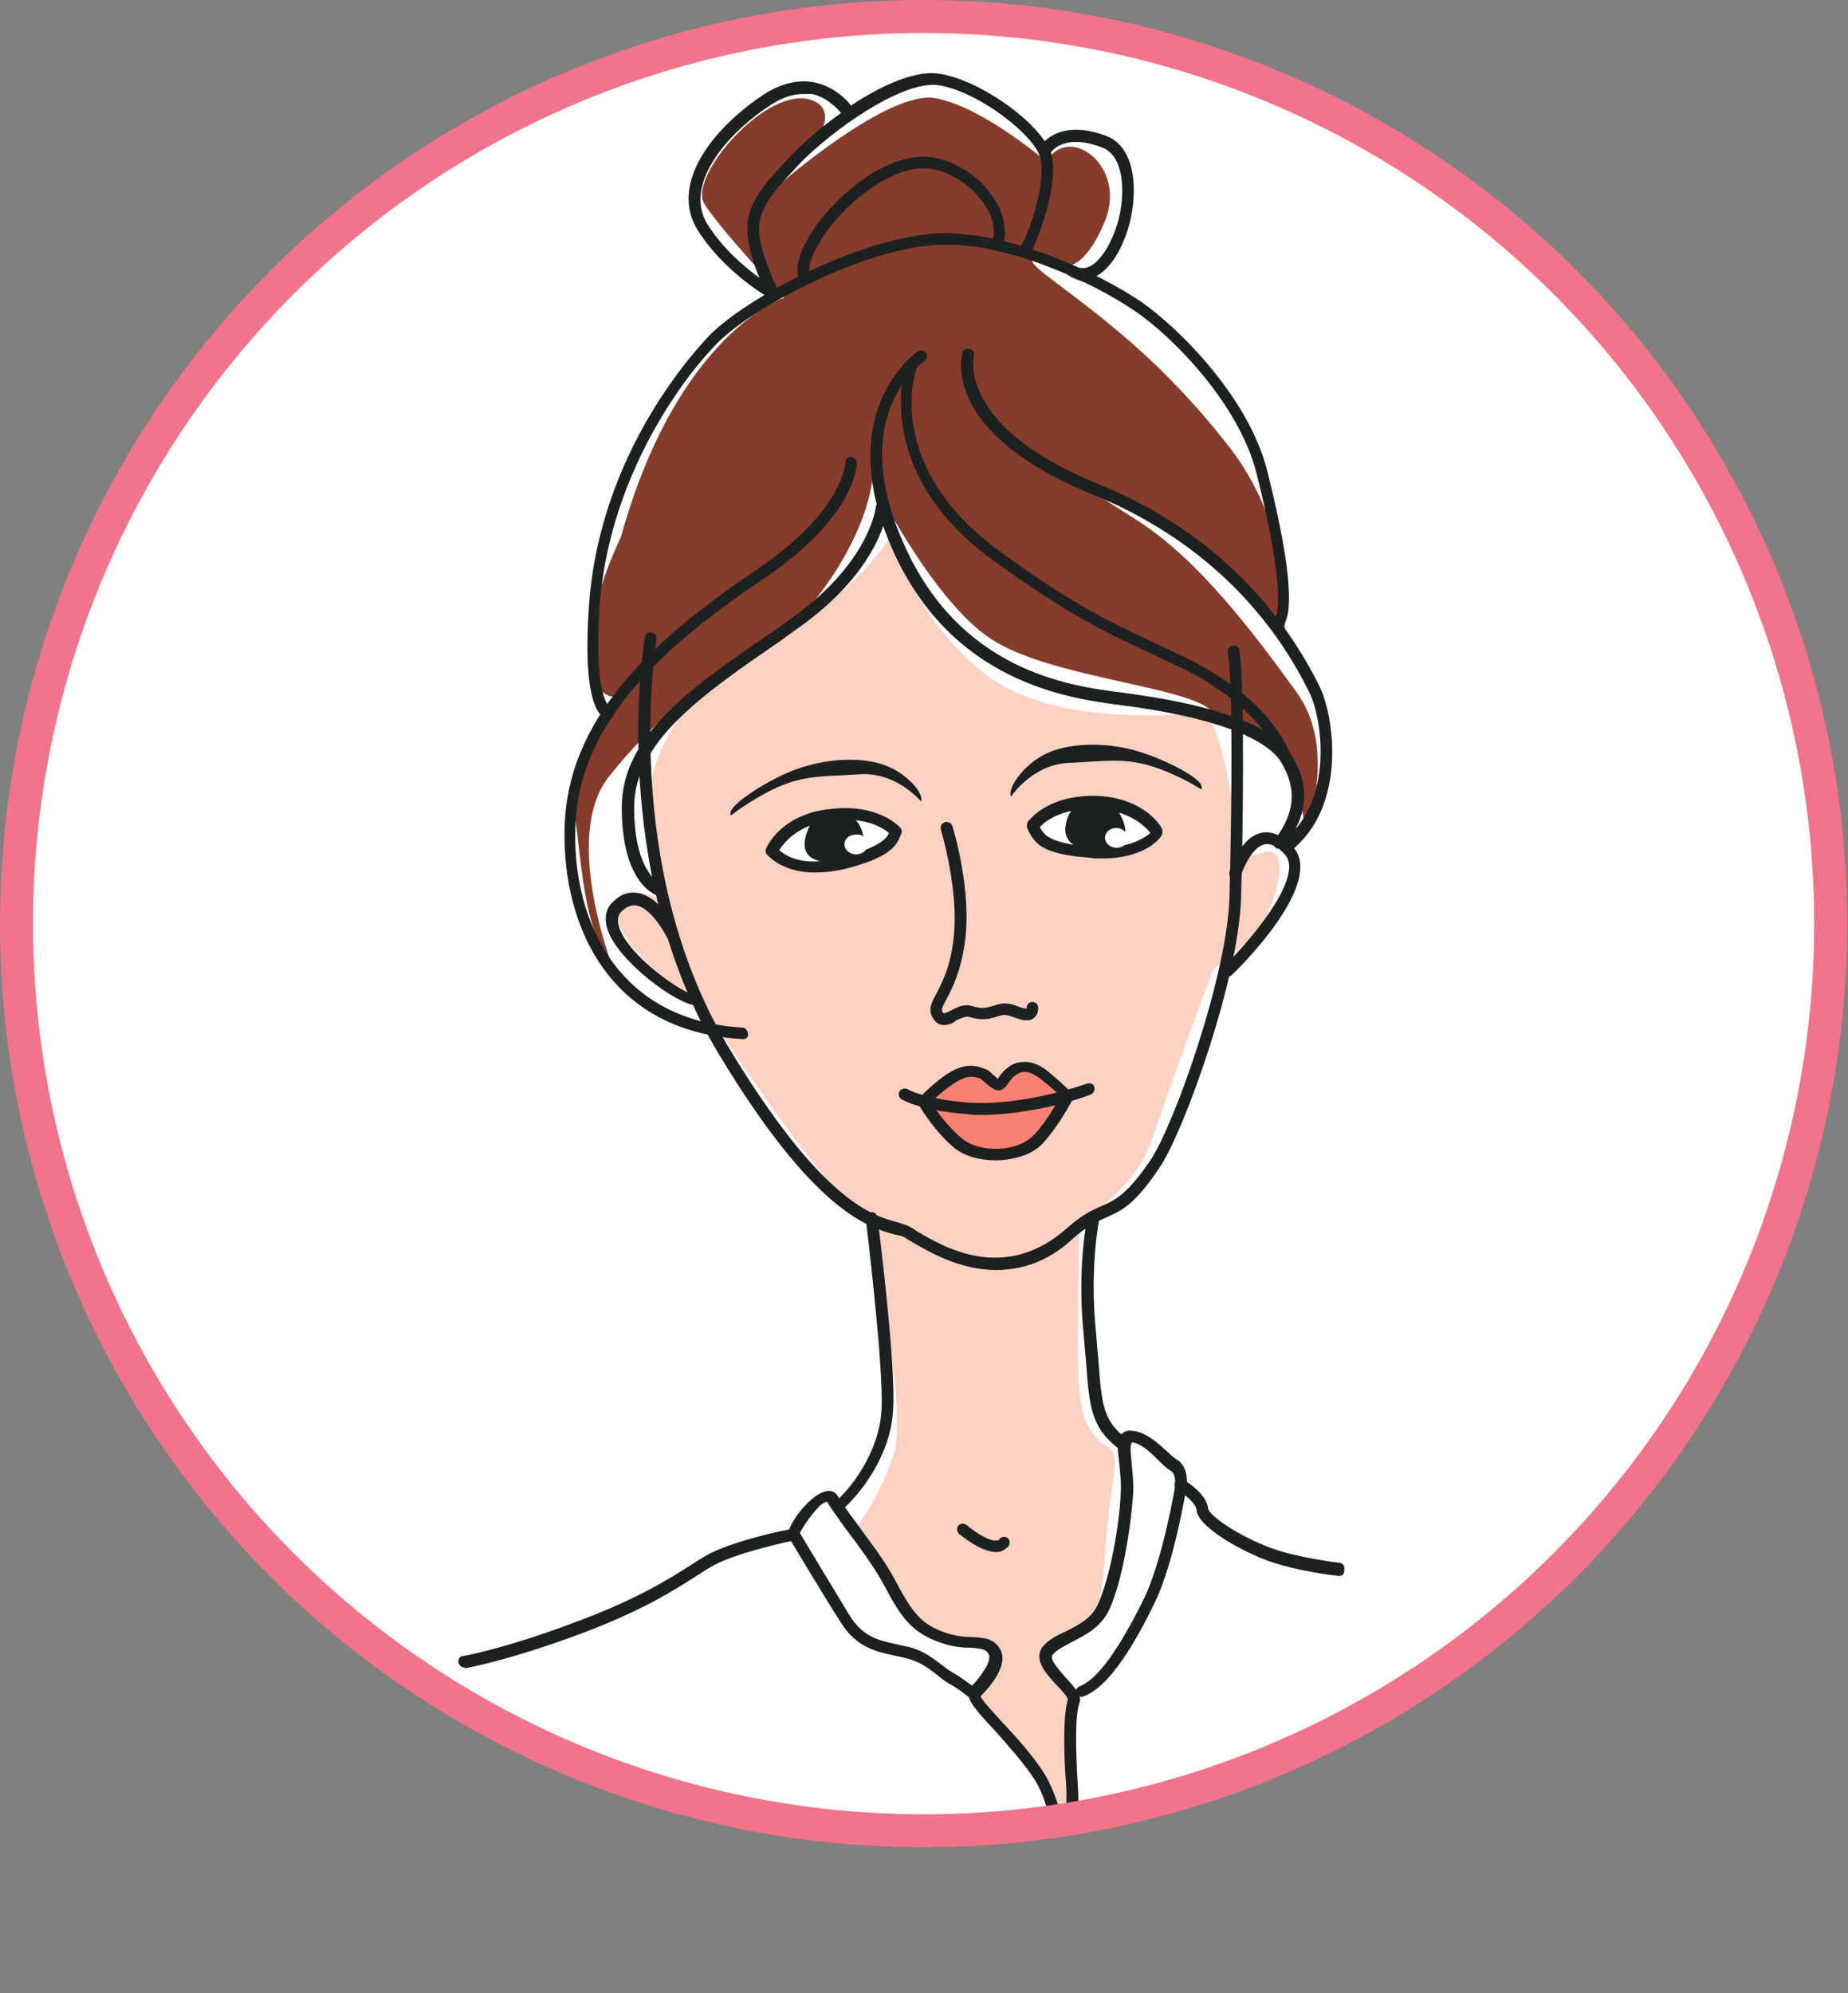 <?xml version="1.0" encoding="utf-8"?>
<!-- Generator: Adobe Illustrator 24.3.0, SVG Export Plug-In . SVG Version: 6.00 Build 0)  -->
<svg version="1.1" xmlns="http://www.w3.org/2000/svg" xmlns:xlink="http://www.w3.org/1999/xlink" x="0px" y="0px"
	 viewBox="0 0 224.1 241.7" style="enable-background:new 0 0 224.1 241.7;" xml:space="preserve">
<rect x="0" y="0" width="224.1" height="241.7" fill="#808080" stroke="none"/>
<style type="text/css">
	.st0{clip-path:url(#SVGID_2_);}
	.st1{clip-path:url(#SVGID_4_);fill:#1A1B2F;}
	.st2{clip-path:url(#SVGID_6_);}
	.st3{clip-path:url(#SVGID_8_);fill:#F1748A;}
	.st4{fill:#F1748A;}
	.st5{fill:#FDD56F;}
	.st6{fill:#EC4796;}
	.st7{clip-path:url(#SVGID_10_);}
	.st8{clip-path:url(#SVGID_12_);fill:#F1748A;}
	.st9{fill:#FFFFFF;}
	.st10{fill:none;stroke:#EC4796;stroke-width:2;stroke-miterlimit:10;}
	.st11{fill:none;stroke:#F1748A;stroke-width:2;stroke-miterlimit:10;}
	.st12{fill:none;stroke:#FFFFFF;stroke-width:1.993;stroke-miterlimit:10;}
	.st13{fill:none;stroke:#1A1B2F;stroke-width:2.229;stroke-miterlimit:10;}
	.st14{fill:#1A1B2F;}
	.st15{clip-path:url(#SVGID_14_);}
	.st16{fill:#FFD1C2;}
	.st17{fill:#D69241;}
	.st18{fill:#6CBFAD;}
	.st19{fill:#1C2021;}
	.st20{fill:#F78271;}
	.st21{clip-path:url(#SVGID_16_);}
	.st22{fill:#853C2B;}
	.st23{clip-path:url(#SVGID_18_);}
	.st24{fill:#FECA9A;}
	.st25{clip-path:url(#SVGID_20_);}
	.st26{fill:none;stroke:#1C2021;stroke-width:3.869;stroke-miterlimit:10;}
	.st27{clip-path:url(#SVGID_22_);}
	.st28{clip-path:url(#SVGID_24_);}
	.st29{clip-path:url(#SVGID_26_);}
	.st30{clip-path:url(#SVGID_28_);}
	.st31{clip-path:url(#SVGID_30_);}
	.st32{clip-path:url(#SVGID_32_);}
	.st33{clip-path:url(#SVGID_34_);}
	.st34{clip-path:url(#SVGID_36_);fill:#FDD56F;}
	.st35{fill:none;stroke:#1C2021;stroke-width:5.709;stroke-miterlimit:10;}
	.st36{fill:#ED4462;}
	.st37{fill:#00BDFF;}
	.st38{fill:#FFA630;}
	.st39{display:none;}
	.st40{display:inline;fill:#606060;}
</style>
<g id="Layer_1">
	<g>
		<g>
			<defs>
				<circle id="SVGID_25_" cx="112" cy="112" r="110"/>
			</defs>
			<use xlink:href="#SVGID_25_"  style="overflow:visible;fill:#FFFFFF;"/>
			<clipPath id="SVGID_2_">
				<use xlink:href="#SVGID_25_"  style="overflow:visible;"/>
			</clipPath>
			<g class="st0">
				<path class="st9" d="M178.8,241.7c0,0,23-31.7,16.4-41.6c-2.9-4.4-32.7-7.3-41.9-11.2c-9.2-4-7.4-5.8-7.4-5.8l-3.1-4.8
					c0,0-4.8-4.6-5.4-4.1c-0.6,0.5-0.1,4.4-0.9,10.9c-0.8,6.4-2.5,10.6-6.4,12.9c-4,2.3-4.6,3.3-2.1,5c2.5,1.7,0.6,2.5,1.1,6.6
					c0.5,4.1,1.2,15,0,15.5c-1.2,0.5-0.3-6.4-4.3-12.2c-4-5.8-8.1-8.3-8.1-8.3s1.3,1.3,3-1.3c1.7-2.6,2.1-3.3-3-4.5
					c-5.1-1.2-5.4-3.3-10.2-9.7c-4.8-6.4-5.9-7.8-5.9-7.8s-2.6,0.5-3.5,2.6c-0.8,2.1-0.3,3-4.5,4.5c-4.1,1.5-19.6,4.9-40.6,15.2
					c-2.2,1.1-6.8,6.7-4.2,7.2c2.6,0.5,53.2,12.2,71.9,16.5C138.2,231.6,178.8,241.7,178.8,241.7z"/>
				<g>
					<path class="st16" d="M108.3,64.4c0,0-3.1,6.7-14.6,13c-11.5,6.3-14.6,14.2-15.2,19.9s2.4,12.1,2.4,12.1s-6.4-3.3-6.3,0.7
						c0.1,4.1,6.8,9.9,10.8,12.1c0,0,13.2,20.5,18.5,24.5c0.1,0.1,0.3,0.2,0.4,0.3c0,0,1.7-0.4,2.1,5c0.4,5.3,3.6,19.7,1.9,24.6
						c-1.7,5-4.2,8.3-4.2,8.3s2.2,3,4.3,7.7c2.1,4.7,4.3,5.7,7.3,6.2c3,0.5,5.2-0.6,5,1.5c-0.2,2.1-2.4,6.1-2.4,6.1s1.5,2.5,4.8,5.3
						c3.3,2.8,6.1,10.5,6.1,11.9s1.1-6.3,0.6-9.7c-0.5-3.3,0.5-6.6,0.5-6.6s0.5-2-2.4-4.5c-2.8-2.5-1-3.1,1.4-4.5s4.1-0.4,4.7-9.8
						c0.6-9.4,2.1-11.8,0.5-12.9c-1.6-1.1-3.5-2.4-3.7-8.3s0.1-19.1,0.1-19.1s6.8-3.8,8.9-10.3c2.1-6.4,7.3-20.3,7.3-20.3
						s3.3-2.6,5.1-4.2c1.7-1.6,5.2-11.4,0.9-10c-4.3,1.4-2.7-1-3.1-3c-0.4-2-2-13.9-4.3-13.9s-19.1,2.1-27.6-5.9
						C109.4,72.8,108.3,64.4,108.3,64.4z"/>
					<path class="st22" d="M158.2,101.2c0,0,4.2-10.2-1-17.3c-5.2-7.2-11.9-16.1-19.3-20.8c-7.4-4.7-8.2-5.4-8.2-5.4
						s11.9,5.9,18.3,10.9c6.4,5,7.7,8.7,7.7,8.7s1.7-12.1-6.4-22.8c-8.2-10.6-15.4-15.8-22-20.8c-6.7-5,4.2-0.7,7.9,1
						c0,0-5.8-0.2-6.2-2.1c-0.2-0.7,2.2,0.9,5-5.8c2.7-6.7-4.4-11.9-7.1-7.2c0,0-7.8-6.7-13.5-7.7c-5.7-1-18.8,10.4-18.8,10.4
						s9.2-8.4,3.7-10.2c-5.4-1.7-14.9,9.4-12.9,12.6c2,3.2,9.7,11.4,9.7,11.4s-12.9,4.2-19.8,29c0,0-5.4,11.1-3.5,16.6
						c2,5.4,5,1.2,5,1.2s-8.2,8.4-7.2,15.1c1,6.7,1,14.4,5,20.1c0,0-6.7-16.6-0.7-24c5.9-7.4,12.1-11.9,16.3-13.6
						c4.2-1.7,14.1-12.1,15.6-22.3c0,0,7.2,14.6,14.4,19.3c7.2,4.7,23.8,5.7,26.7,8.7C149.8,89,157.7,88,158.2,101.2z"/>
					<g>
						<g>
							<path class="st19" d="M131.3,33.9c-0.1,0-0.2,0-0.3,0c-0.4,0-0.7-0.4-0.6-0.8c0-0.4,0.4-0.7,0.8-0.6c1.6,0.2,3.6-2.5,4.5-6.1
								c0.8-3.4,0.5-7.5-2-8.5c-4.9-1.9-6.4,0.7-6.4,0.8c-0.2,0.3-0.6,0.5-1,0.3c-0.3-0.2-0.5-0.6-0.3-1c0.1-0.2,2.1-3.8,8.2-1.5
								c3.3,1.3,3.8,6,2.9,10.1C136.2,30.4,134.1,33.9,131.3,33.9z"/>
							<g>
								<path class="st20" d="M121.5,131.2c-0.6,0.8-1.7-0.8-2.4-1.1c-1.1-0.4-2.3-0.5-4.1,0.8c-1.8,1.3-3,2.6-3,2.6
									s1.6,2.9,4.1,5.1c2.5,2.2,7.6,1.9,9.8-0.4c2.2-2.4,3.5-5.3,3.5-5.3s-1-1.1-2.6-2.4C125.3,129.2,123.3,128.4,121.5,131.2z"/>
								<path class="st19" d="M120.7,140.7c-1.9,0-3.8-0.5-5.1-1.6c-2.5-2.2-4.2-5.1-4.2-5.2c-0.1-0.3-0.1-0.6,0.1-0.8
									c0.1-0.1,1.3-1.4,3.1-2.7c2.2-1.5,3.6-1.3,4.8-0.8c0.4,0.1,0.7,0.4,1,0.7c0.2,0.1,0.4,0.4,0.6,0.5c0.8-1.2,1.7-1.9,2.8-2
									c1.5-0.2,2.7,0.6,3.5,1.3c1.6,1.3,2.6,2.4,2.7,2.4c0.2,0.2,0.2,0.5,0.1,0.8c-0.1,0.1-1.5,3-3.7,5.4
									C125.2,140,122.9,140.7,120.7,140.7z M112.9,133.6c0.5,0.9,1.9,2.9,3.7,4.4c2.2,1.9,6.9,1.7,8.8-0.4
									c1.6-1.7,2.7-3.8,3.2-4.7c-0.4-0.4-1.2-1.1-2.2-1.9c-1-0.8-1.7-1.1-2.4-1c-0.6,0.1-1.3,0.6-1.9,1.6
									c-0.3,0.4-0.6,0.5-0.8,0.6c-0.7,0.1-1.2-0.4-1.8-0.9c-0.2-0.2-0.5-0.4-0.6-0.5c-0.8-0.3-1.7-0.5-3.4,0.7
									C114.3,132.3,113.4,133.2,112.9,133.6z M120.9,130.9L120.9,130.9l0.6,0.4L120.9,130.9z"/>
							</g>
							<path class="st19" d="M101.6,183.4c-0.2,0-0.4-0.1-0.5-0.2c-0.3-0.3-0.2-0.7,0.1-1c2-1.7,5.4-6.1,5.7-11.2
								c0.3-5.2-1.9-23-1.9-23.2c0-0.4,0.2-0.7,0.6-0.8c0.4-0.1,0.7,0.2,0.8,0.6c0.1,0.7,2.3,18.1,1.9,23.4
								c-0.3,5.6-4.1,10.3-6.2,12.1C102,183.4,101.8,183.4,101.6,183.4z"/>
							<path class="st19" d="M136.1,175.8c-0.2,0-0.3,0-0.4-0.1c-3.4-2.6-3.6-5.1-4-10.6c-0.1-1-0.2-2.2-0.3-3.4
								c-0.8-8,0.4-13.9,0.5-14.1c0.1-0.4,0.5-0.6,0.8-0.6c0.4,0.1,0.6,0.5,0.6,0.8c0,0.1-1.2,5.9-0.4,13.7c0.1,1.3,0.2,2.4,0.3,3.5
								c0.4,5.4,0.6,7.4,3.5,9.5c0.3,0.2,0.4,0.7,0.1,1C136.6,175.7,136.4,175.8,136.1,175.8z"/>
							<path class="st19" d="M128.7,227.4l-0.1,0c-0.3-0.1-0.6-0.4-0.6-0.7c0-0.1,0-7-2.6-11c-1.3-2-3.3-4.2-4.8-5.9
								c-1.9-2-2.9-3.2-3.1-4c-0.3-0.2-1.2-1-2.5-1.7c-0.5-0.3-1-0.7-1.5-1.1c-1-0.8-2.1-1.6-3.9-2l-0.9-0.2c-2.4-0.5-4.8-1-6.7-4
								c-2-3.1-6.3-10.3-6.3-10.3c-0.1-0.1-0.1-0.2-0.1-0.3c-0.2-1.3,2.6-4.8,4.3-5.3c0.8-0.3,1.5,0,1.8,0.7c0.4,0.7,1.2,1.8,2.1,3
								c1.5,2.1,3.5,4.6,4.8,7.1c2.1,4,3.2,5.3,6.1,6.3c1.2,0.4,2.3,0.5,3.2,0.5c1.3,0.1,2.6,0.1,3.4,1.5c1.1,2-1.5,4.8-2.4,5.7
								c0.3,0.6,1.6,2,2.7,3.2c1.6,1.7,3.6,3.9,5,6.1c1.3,2.1,2.1,4.8,2.4,7c0.2-1.6,0.4-3.5,0.3-5.3c-0.4-5.1-0.3-9.1,0.2-10.6
								c0-0.3-0.8-1.2-1.4-1.8c-1.2-1.3-2.9-3.1-1.6-4.7c0.7-0.8,1.7-1.3,2.8-1.8c1.5-0.8,3.1-1.5,3.9-3.4c1.4-3.2,2.5-9.1,2.7-13.2
								c0.1-1.5-0.1-2.9-0.2-4c-0.2-1.5-0.3-2.7,0.3-3.3c0.3-0.3,0.7-0.5,1.3-0.4c1.5,0.1,2.9,1.3,4,2.3c0.5,0.4,0.9,0.9,1.3,1.1
								c1.7,1,1.3,3.3,1.3,3.4c-0.1,0.4-1.5,9.2-3.9,14.1c-2.1,4.3-5.3,10.1-8.6,11.3c-0.2,0.1-0.3,0.1-0.5,0c0.1,0.3,0.1,0.5,0,0.8
								c-0.5,1.3-0.5,5.2-0.2,10c0.4,4.8-1.2,10.1-1.3,10.3C129.3,227.2,129,227.4,128.7,227.4z M137.3,174.9
								c-0.3,0.2-0.2,1.3-0.1,2.2c0.1,1.2,0.3,2.6,0.2,4.2c-0.3,4.2-1.3,10.3-2.8,13.7c-1,2.3-2.9,3.2-4.6,4.1
								c-0.9,0.5-1.8,0.9-2.3,1.5c-0.5,0.5,0.4,1.5,1.5,2.8c0.5,0.5,0.9,1,1.3,1.5c0.1-0.2,0.2-0.3,0.4-0.4
								c2.1-0.8,4.7-4.3,7.8-10.6c2.3-4.7,3.8-13.6,3.8-13.7c0,0,0.2-1.5-0.6-1.9c-0.5-0.3-1-0.8-1.5-1.3
								C139.4,176,138.3,175,137.3,174.9z M97,185.9c0.7,1.2,4.4,7.3,6.1,10.1c1.6,2.5,3.4,2.9,5.7,3.4l0.9,0.2
								c2.1,0.4,3.3,1.4,4.4,2.2c0.5,0.4,0.9,0.7,1.4,1c1.1,0.6,1.9,1.3,2.4,1.6c1.1-1.2,2.4-3,2-3.8c-0.3-0.6-0.8-0.7-2.2-0.8
								c-1,0-2.2-0.1-3.6-0.6c-3.5-1.2-4.8-3-6.9-7c-1.3-2.4-3.2-4.9-4.7-6.9c-1-1.4-1.8-2.5-2.2-3.2c0,0-0.3,0-0.9,0.5
								C98.3,183.7,97.2,185.4,97,185.9z"/>
							<path class="st19" d="M56.3,202.2c-0.3,0-0.6-0.2-0.7-0.6c-0.1-0.4,0.2-0.8,0.6-0.8c0.1,0,5.5-1,14.1-4.3
								c7.2-2.7,10.9-5.1,13.6-6.8c0.6-0.4,1.1-0.7,1.6-1c3-1.8,10.2-3.3,10.6-3.3c0.4-0.1,0.8,0.2,0.8,0.6c0.1,0.4-0.2,0.8-0.6,0.8
								c-0.1,0-7.3,1.5-10.1,3.2c-0.5,0.3-1,0.6-1.6,1c-2.8,1.8-6.5,4.2-13.9,7c-8.8,3.3-14.2,4.3-14.4,4.3
								C56.4,202.2,56.4,202.2,56.3,202.2z"/>
							<path class="st19" d="M120.8,188.2c-1.9,0-4.2-2-4.5-2.2c-0.3-0.3-0.3-0.7-0.1-1c0.3-0.3,0.7-0.3,1-0.1
								c0.9,0.8,2.7,2,3.6,1.9c0.3,0,0.4-0.1,0.4-0.2c0.3-0.3,0.7-0.3,1-0.1c0.3,0.3,0.3,0.7,0.1,1c-0.4,0.4-0.9,0.7-1.4,0.7
								C120.9,188.2,120.9,188.2,120.8,188.2z"/>
							<path class="st19" d="M162.4,191.1L162.4,191.1c-0.3,0-5.3-0.6-8.8-1.9c-2.7-1-8.3-3.9-8.5-6.1c-0.1-0.9-1.6-2-2.3-2.4
								c-0.3-0.2-0.5-0.6-0.3-1c0.2-0.3,0.6-0.5,1-0.3c0.3,0.2,2.8,1.7,3,3.5c0.1,0.9,3.8,3.4,7.6,4.8c3.2,1.2,8.3,1.8,8.3,1.8
								c0.4,0,0.7,0.4,0.6,0.8C163.1,190.8,162.8,191.1,162.4,191.1z"/>
							<path class="st19" d="M120.8,154c-4.5,0-8.3-2.3-10.2-3.4c-0.3-0.2-0.6-0.3-0.8-0.5c-0.3-0.2-0.7-0.3-1.3-0.4
								c-3.2-0.9-9.8-2.7-21.4-22c-13.5-22.6-9-50.1-8.9-50.4c0.1-0.4,0.4-0.7,0.8-0.6c0.4,0.1,0.6,0.4,0.6,0.8
								c0,0.3-4.5,27.3,8.7,49.4c11.3,18.8,17.5,20.5,20.5,21.3c0.6,0.2,1.1,0.3,1.6,0.6c0.2,0.1,0.5,0.3,0.8,0.5
								c3.2,1.9,10.6,6.3,18.1-0.3c1.9-1.7,3.2-2.3,4.4-2.8c1.7-0.8,3-1.4,5.8-5.5c2.9-4.3,9.4-22.6,9.6-32.1
								c0.3-12,0.4-26.1-0.2-29.5c-0.1-0.4,0.2-0.8,0.6-0.8c0.4-0.1,0.8,0.2,0.8,0.6c0.7,4.4,0.4,23.9,0.2,29.8
								c-0.2,9.8-6.9,28.5-9.9,32.9c-3,4.5-4.6,5.2-6.4,6c-1.1,0.5-2.3,1-4.1,2.6C127,153.1,123.7,154,120.8,154z"/>
							<path class="st19" d="M79.9,108.6c-0.1,0-0.1,0-0.2,0c-0.2-0.1-4.3-1.4-4.3-10.7c0-8.8,8.6-14.7,18.6-21.5l1.5-1.1
								c9.9-6.8,10.7-13.7,10.7-13.8c0-0.4,0.4-0.7,0.8-0.6c0.4,0,0.7,0.4,0.6,0.8c0,0.3-0.8,7.6-11.3,14.8l-1.5,1.1
								c-9.6,6.6-17.9,12.3-17.9,20.3c0,8.1,3.3,9.3,3.3,9.3c0.4,0.1,0.6,0.5,0.4,0.9C80.5,108.4,80.2,108.6,79.9,108.6z"/>
							<path class="st19" d="M90.1,126L90.1,126c-16.9-0.9-22.2-14.8-21.6-26.4c0.7-13.4,11.7-22.7,23.5-30.7
								c10.3-7,10.5-12.7,10.5-12.8c0-0.4,0.3-0.7,0.7-0.7c0.4,0.1,0.7,0.3,0.7,0.7c0,0.3-0.1,6.5-11.2,14
								c-11.5,7.8-22.2,16.8-22.9,29.6c-0.6,10.9,4.4,24,20.2,24.9c0.4,0,0.7,0.4,0.7,0.8C90.8,125.7,90.5,126,90.1,126z"/>
							<path class="st19" d="M84.3,121.9L84.3,121.9c-2.3-0.2-9.2-5.2-10.6-9.1c-0.6-1.8,0-2.9,0.7-3.5c0.9-0.9,2-1.2,3-1
								c2.7,0.5,4.6,4.2,4.8,4.7c0.2,0.4,0,0.8-0.3,1c-0.4,0.2-0.8,0-1-0.3c-0.5-1-2.1-3.6-3.7-3.9c-0.6-0.1-1.2,0.1-1.8,0.7
								c-0.3,0.3-0.7,0.8-0.3,2c1.2,3.5,7.8,8.1,9.3,8.2c0.4,0,0.7,0.4,0.7,0.8C85,121.6,84.7,121.9,84.3,121.9z"/>
							<path class="st19" d="M73.8,87.2c0,0-0.1,0-0.1,0c-0.8-0.1-3.1-1.4-2.3-13.4C72.6,54.6,84.8,42,86.1,40.6
								c4.6-4.6,18.2-11.8,27.6-12.3c8.6-0.4,19.7,4.9,24.7,8.3c4.7,3.3,13.1,11.7,15.3,20.6c3,12,3.4,18.4,1.3,19.1
								c-0.4,0.1-0.8-0.1-0.9-0.5c-0.1-0.4,0.1-0.8,0.5-0.9c0.5-0.4,1.1-4.3-2.2-17.4c-2.1-8.5-10.2-16.7-14.8-19.8
								c-4.8-3.3-15.6-8.5-23.9-8c-8.9,0.4-22.3,7.5-26.6,11.8c-4.9,4.9-13.4,17.1-14.4,32.2c-0.7,10.8,1.2,12,1.2,12
								c0.4,0.1,0.6,0.4,0.5,0.8C74.4,87,74.1,87.2,73.8,87.2z"/>
							<path class="st19" d="M155.1,102.9c-0.2,0-0.3,0-0.4-0.1c-0.3-0.2-0.4-0.7-0.1-1c2.4-3.2,2.7-6.1,0.8-9.3
								c-1.8-3.1-8.6-5.6-19.5-7c-6.2-0.8-20.8-2.7-27.9-19.4c-7-16.5,3.2-23.4,3.3-23.5c0.3-0.2,0.8-0.1,1,0.2
								c0.2,0.3,0.1,0.8-0.2,1c-0.4,0.3-9.3,6.4-2.7,21.7c6.8,15.9,20.3,17.7,26.8,18.5c11.5,1.5,18.4,4.1,20.5,7.7
								c2.2,3.7,1.9,7.2-0.9,10.9C155.5,102.8,155.3,102.9,155.1,102.9z"/>
							<path class="st19" d="M155.5,91.7c-0.3,0-0.5-0.2-0.6-0.4c-1.8-3.8-5.9-7.5-11.4-10.2c-1.3-0.6-2.6-1.2-3.8-1.8
								c-5.2-2.4-10.5-4.9-19.6-11.6c-14.7-10.9-10.2-23.6-10.2-23.7c0.1-0.4,0.5-0.6,0.9-0.4c0.4,0.1,0.6,0.5,0.4,0.9
								c-0.2,0.5-4.1,11.8,9.7,22.1c9,6.7,14.3,9.1,19.4,11.5c1.3,0.6,2.5,1.2,3.8,1.8c5.8,2.9,10.1,6.7,12.1,10.9
								c0.2,0.4,0,0.8-0.3,0.9C155.7,91.7,155.6,91.7,155.5,91.7z"/>
							<path class="st19" d="M156.1,103.3c-0.2,0-0.4-0.1-0.6-0.3c-0.2-0.3-0.2-0.8,0.1-1c6.2-4.9,4.8-14.9,3.1-18.2
								c-6.8-13.7-18-20.5-26.1-23.8c-18.5-7.5-16-16.8-15.9-17.2c0.1-0.4,0.5-0.6,0.9-0.5c0.4,0.1,0.6,0.5,0.5,0.9
								c0,0.1-2.1,8.5,15.1,15.5c8.4,3.4,19.8,10.4,26.8,24.5c1.8,3.6,3.4,14.6-3.5,20C156.4,103.3,156.2,103.3,156.1,103.3z"/>
							<path class="st19" d="M148.9,118.4c-0.2,0-0.4-0.1-0.5-0.2c-0.3-0.3-0.3-0.7,0-1c4.1-4,9.7-11.2,7.4-13.6
								c-0.9-1-1.8-1.4-2.5-1.2c-1.4,0.3-2.5,2.8-2.8,3.7c-0.1,0.4-0.5,0.6-0.9,0.5c-0.4-0.1-0.6-0.5-0.5-0.9
								c0.1-0.4,1.3-4.1,3.8-4.7c1.3-0.3,2.6,0.3,3.9,1.7c3.9,4.3-6.3,14.5-7.5,15.6C149.3,118.3,149.1,118.4,148.9,118.4z"/>
							<path class="st19" d="M114.5,124.3c-0.5,0-1-0.2-1.4-0.9c-0.6-1-0.1-1.9,0.5-3c0.6-1.2,1.6-3,2-6.3c0.8-6-1.5-13.4-1.5-13.5
								c-0.1-0.4,0.1-0.8,0.5-0.9c0.4-0.1,0.8,0.1,0.9,0.5c0.1,0.3,2.4,7.8,1.5,14.1c-0.5,3.5-1.5,5.5-2.2,6.8
								c-0.5,1-0.7,1.3-0.5,1.6c0.1,0.2,0.1,0.3,1.1-0.2c0.7-0.4,1.6-0.8,2.5-0.5c1.3,0.4,1.8,0.2,3.1-0.2c1-0.3,1.9,0,2.6,0.3
								c0.3,0.1,0.6,0.2,0.9,0.2c0,0,0-0.1,0-0.1c0-0.4,0.3-0.7,0.7-0.7s0.7,0.3,0.7,0.7c0,0.6-0.2,1-0.6,1.3
								c-0.6,0.4-1.4,0.2-2.2-0.1c-0.6-0.2-1.2-0.4-1.6-0.3c-1.6,0.5-2.4,0.7-4,0.2c-0.4-0.1-1,0.2-1.5,0.4
								C115.7,124,115.1,124.3,114.5,124.3z"/>
							<path class="st19" d="M119,135.2c-0.5,0-1.1,0-1.6-0.1c-5.9-0.4-8-1.8-8.1-1.8c-0.3-0.2-0.4-0.7-0.2-1c0.2-0.3,0.7-0.4,1-0.2
								c0,0,2,1.2,7.4,1.6c5.6,0.4,12.4-1.6,14.3-2.3c0.4-0.1,0.8,0,0.9,0.4c0.1,0.4-0.1,0.8-0.4,0.9
								C130.4,133.5,124.4,135.2,119,135.2z"/>
							<g>
								<path class="st9" d="M108.7,100.8c-0.4,0.4,0.4,2.1-6.6,3.9c-6.2,1.6-8.5-1.5-8.5-1.5s1.6-3.8,7.2-4.4
									C106.4,98.1,108.7,100.8,108.7,100.8z"/>
								<path class="st19" d="M98.8,105.8c-4,0-5.7-2.1-5.8-2.2c-0.2-0.2-0.2-0.5-0.1-0.7c0.1-0.2,1.8-4.2,7.8-4.8
									c5.9-0.7,8.4,2.2,8.5,2.3c0.2,0.3,0.2,0.6,0,0.9c-0.5,1.4-1.6,2.8-6.9,4.1C101,105.7,99.8,105.8,98.8,105.8z M94.5,103.1
									c0.8,0.7,3,2.1,7.4,0.9c5.1-1.3,5.7-2.5,5.9-3c-0.7-0.6-2.9-2-6.9-1.5C96.9,99.9,95.1,102.1,94.5,103.1z"/>
							</g>
							<path class="st19" d="M111.7,97.2c0,0-3-3.7-7.6-3.3c-4.6,0.3-7.1,0-11.3,2.3c-4.2,2.3-4.3,3.2-4.2,2.3
								c0.1-1,3.9-3.5,6.9-4.8c3-1.3,7-2,10.4-1.3C109.3,93,112.1,96,111.7,97.2z"/>
							<path class="st19" d="M98.8,99.1c0,0-2.9,4.1,0.2,5.2c3.1,1.1,6.2-0.5,5.7-2.9c-0.5-2.4-1.9-2.7-3.2-2.6
								C100.2,98.9,98.8,99.1,98.8,99.1z"/>
							<g>
								<path class="st9" d="M125.2,100.2c0.7,1.2,0.6,2.6,6.9,3.2c6.3,0.5,8.3-2.4,8.3-2.4s-2-3.6-7.6-3.6
									C127.2,97.3,125.2,100.2,125.2,100.2z"/>
								<path class="st19" d="M133.6,104.1c-0.5,0-1,0-1.5-0.1c-5.5-0.4-6.5-1.6-7.3-3.1c-0.1-0.1-0.1-0.3-0.2-0.4
									c-0.1-0.2-0.1-0.5,0-0.8c0.1-0.1,2.2-3.2,8-3.2c0,0,0.1,0,0.1,0c6,0.1,8.2,3.8,8.2,4c0.1,0.2,0.1,0.5,0,0.7
									C140.9,101.4,139.1,104.1,133.6,104.1z M126.1,100.3L126.1,100.3c0.5,0.9,1,1.9,6.1,2.4c4.5,0.4,6.6-1.1,7.3-1.7
									c-0.7-0.9-2.7-2.8-6.7-2.9c0,0-0.1,0-0.1,0C128.7,98,126.7,99.6,126.1,100.3z"/>
							</g>
							<path class="st19" d="M122.6,96.6c0,0,2.6-4,7.2-4.1c4.6-0.2,7.1-0.8,11.5,1c4.4,1.8,4.6,2.8,4.4,1.8c-0.2-1-4.2-3.1-7.4-4.1
								c-3.1-1-7.2-1.3-10.5-0.2S122.1,95.5,122.6,96.6z"/>
							<path class="st19" d="M134.9,97.4c0,0,3.3,3.8,0.3,5.2c-3,1.4-6.3,0.1-6-2.3c0.3-2.4,1.6-2.9,2.9-2.9
								C133.5,97.3,134.9,97.4,134.9,97.4z"/>
							<path class="st19" d="M93.8,36.3c-0.1,0-0.2,0-0.4-0.1c-0.2-0.1-5.6-3.2-8.8-8.3c-3.4-5.5,1.6-12.2,8.1-16.5
								c2.1-1.3,4.1-1.8,6.1-1.4c2.3,0.5,3.8,2,4.4,2.8c3.6-2.4,7.6-4.2,10.4-3.9c5.2,0.6,13.3,6.5,14,10.2
								c0.6,3.5-1.5,9.6-2.7,11.7c-0.2,0.3-0.7,0.4-1,0.2c-0.3-0.2-0.4-0.6-0.2-1c1.2-1.9,3.1-7.7,2.5-10.7c-0.5-2.8-7.9-8.5-12.7-9
								C109.1,10,101,15.7,96.8,20c-4,4.2-5,6-4.7,8.6c0.4,2.9,2.3,6.7,2.3,6.7c0.1,0.3,0.1,0.6-0.1,0.8
								C94.2,36.3,94,36.3,93.8,36.3z M97.4,11.4c-1.2,0-2.5,0.4-3.9,1.3c-5.7,3.7-10.6,9.9-7.7,14.5c1.8,2.9,4.5,5.2,6.3,6.5
								c-0.6-1.4-1.2-3.2-1.4-4.9c-0.5-3.4,1.2-5.7,5.1-9.8c1.6-1.7,3.8-3.6,6.2-5.3c-0.6-0.7-1.8-1.9-3.5-2.3
								C98.2,11.4,97.8,11.4,97.4,11.4z"/>
							<path class="st19" d="M97.6,34.3c-0.2,0-0.5-0.1-0.6-0.3c-0.2-0.3-1.1-2,1.6-6.1c2.3-3.5,8-8.9,13.4-8.9c0.1,0,0.2,0,0.2,0
								c3,0.1,6.4,2.1,8.3,5c1.3,2,1.7,4.1,1.1,5.9c-0.1,0.4-0.5,0.6-0.9,0.4c-0.4-0.1-0.6-0.6-0.4-0.9c0.5-1.3,0.2-2.9-0.9-4.6
								c-1.7-2.5-4.6-4.3-7.2-4.4c-4.7-0.1-10.1,4.8-12.4,8.3c-2.2,3.3-1.6,4.5-1.6,4.5c0.2,0.3,0.1,0.7-0.2,1
								C97.9,34.3,97.8,34.3,97.6,34.3z"/>
						</g>
						<path class="st9" d="M105.2,102.4c0,0.7-0.6,1.2-1.4,1.2c-0.8,0-1.4-0.6-1.4-1.2c0-0.7,0.6-1.2,1.4-1.2
							C104.6,101.1,105.2,101.7,105.2,102.4z"/>
						<path class="st9" d="M136.8,101.6c0,0.7-0.6,1.2-1.4,1.2c-0.8,0-1.4-0.6-1.4-1.2c0-0.7,0.6-1.2,1.4-1.2
							C136.1,100.4,136.8,101,136.8,101.6z"/>
					</g>
				</g>
			</g>
			<use xlink:href="#SVGID_25_"  style="overflow:visible;fill:none;stroke:#F1748A;stroke-width:4;stroke-miterlimit:10;"/>
		</g>
	</g>
</g>
<g id="Layer_2" class="st39">
</g>
</svg>
